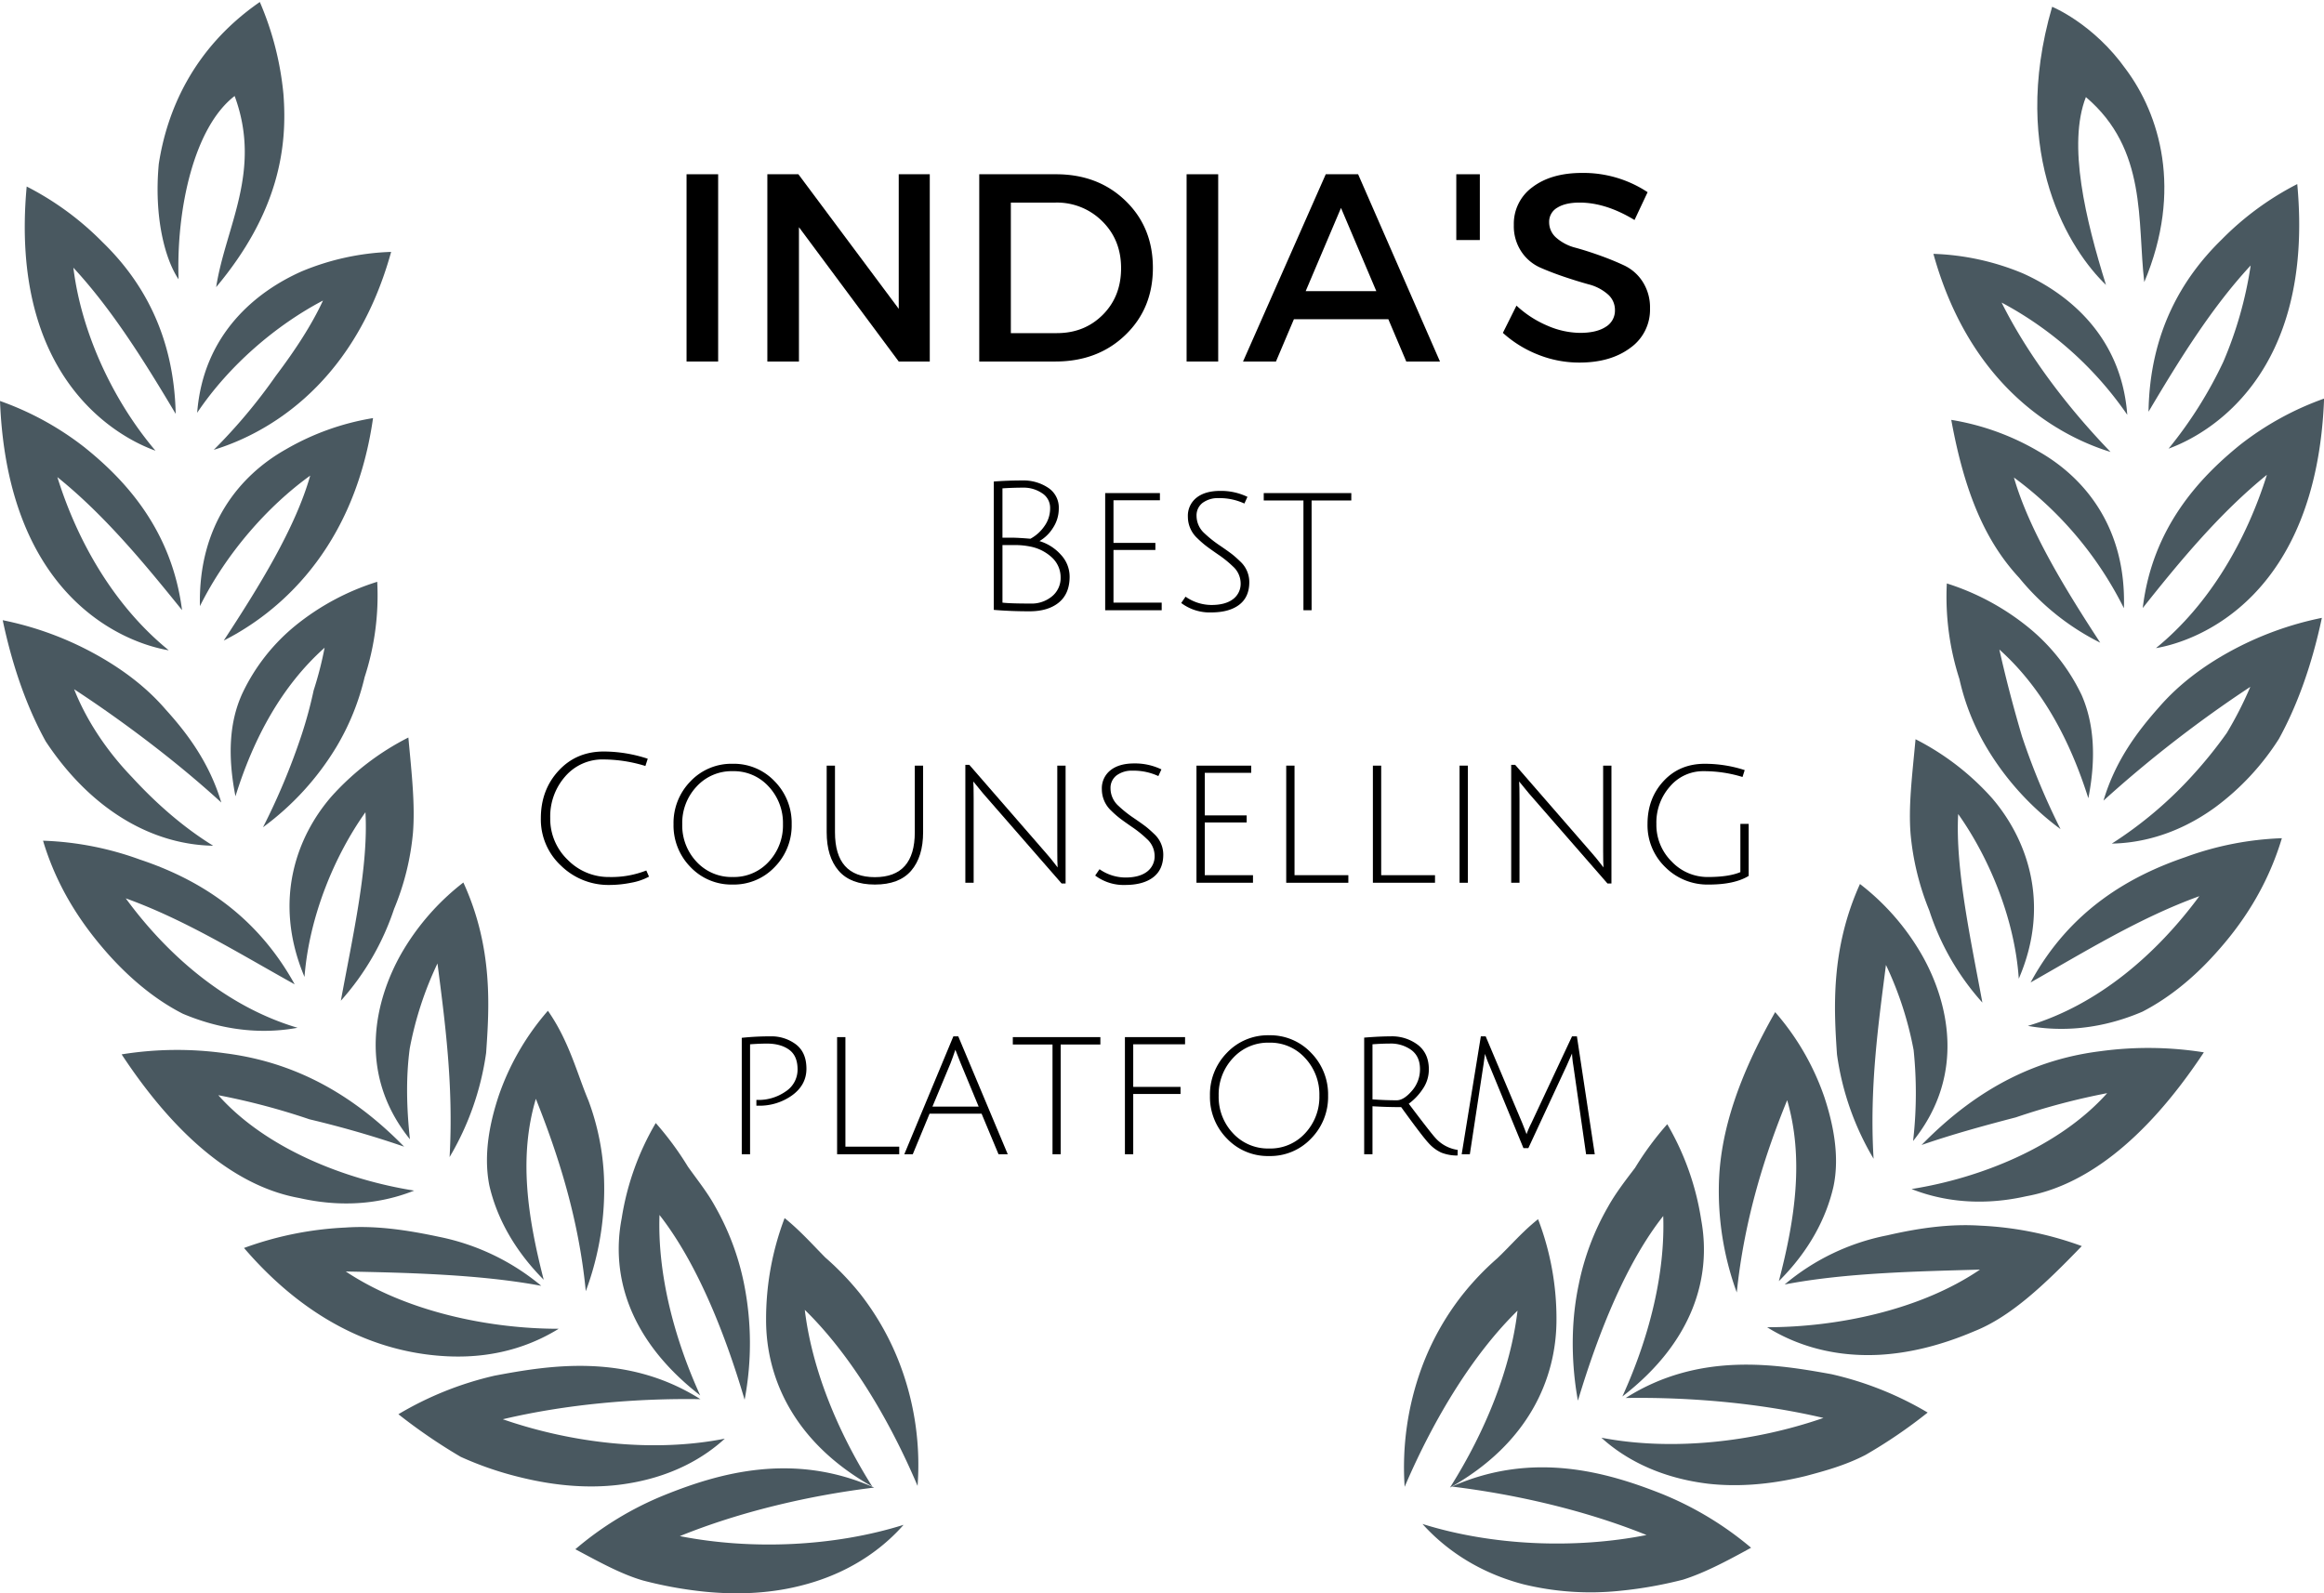 <svg xmlns="http://www.w3.org/2000/svg" xmlns:xlink="http://www.w3.org/1999/xlink" width="1032.508" height="708.02" viewBox="0 0 1032.508 708.02">
  <defs>
    <clipPath id="clip-path">
      <path id="Path_17" data-name="Path 17" d="M705,258h81.457V371.032H705Zm0,0" transform="translate(-705 -258)"/>
    </clipPath>
    <clipPath id="clip-path-2">
      <path id="Path_26" data-name="Path 26" d="M48.711,259h81.57V370.583H48.711Zm0,0" transform="translate(-48.711 -259)"/>
    </clipPath>
    <clipPath id="clip-path-3">
      <path id="Path_29" data-name="Path 29" d="M97,136.289h56.516V264.843H97Zm0,0" transform="translate(-97 -136.289)"/>
    </clipPath>
  </defs>
  <g id="logo_brand" transform="translate(-48.711 -136.289)">
    <path id="Path_1" data-name="Path 1" d="M499.6,629.411c34.988-19.626,47.114-48.433,47.3-74.007a123.484,123.484,0,0,0-8.169-45.252c-6.975,5.508-12.46,12.023-18.137,17.39A122.93,122.93,0,0,0,505.3,543.528,118.632,118.632,0,0,0,486.814,576.7a128.493,128.493,0,0,0-7.36,52.367C492.825,597.848,510.3,569.675,529.6,550.8,526.551,576.6,515.507,604.159,499.6,629.411Zm0,0" transform="translate(193.318 167.914)" fill="#495860"/>
    <path id="Path_2" data-name="Path 2" d="M571.088,521.828c.883,25.173-5.95,53.419-18.159,80.2,31.246-24.108,39.771-52.835,35.023-78.547a120.02,120.02,0,0,0-15.075-42.46,135.2,135.2,0,0,0-14.316,19.415c-4.585,6-8.83,11.548-12.068,17.413a114.31,114.31,0,0,0-12.945,34.4c-4.665,21.992-2.135,41.934-.362,51.625C542.649,572.417,555.023,542.178,571.088,521.828Zm0,0" transform="translate(216.562 154.83)" fill="#495860"/>
    <path id="Path_3" data-name="Path 3" d="M606.052,485.777c7.4,25.632,3.679,52.248-3.7,80.417,13.677-13.609,21.114-28.287,24.251-41.974,2.937-13.813-.278-28.388-4.014-39.732a113.251,113.251,0,0,0-21.879-37.831c-16.268,28.609-23.989,52.43-24.935,74.365a131.126,131.126,0,0,0,7.88,50.215C587.054,538.206,596.383,509.4,606.052,485.777Zm0,0" transform="translate(236.671 139.396)" fill="#495860"/>
    <path id="Path_4" data-name="Path 4" d="M628.435,529.456c-1.93-31.965,2.253-60.614,5.491-86.121a154.289,154.289,0,0,1,12.3,37.83,186.092,186.092,0,0,1-.238,40.412c23.945-29.832,15.278-62.529,4.1-82.347a106.829,106.829,0,0,0-27.7-31.863c-13.115,29.028-11.581,55.542-10.216,75.7A123.615,123.615,0,0,0,628.435,529.456Zm0,0" transform="translate(252.673 121.75)" fill="#495860"/>
    <path id="Path_5" data-name="Path 5" d="M666.457,480c-5.368-29.029-12.041-59.642-10.755-83.79,13.557,19.133,25.1,46.242,26.928,73.181,14.774-34.263,2.83-63.111-11.848-80.2a115.877,115.877,0,0,0-34.021-26.219c-1.527,16.506-3.214,29.775-2.19,42.239a118.37,118.37,0,0,0,8.3,33.874A113.447,113.447,0,0,0,666.457,480Zm0,0" transform="translate(262.988 101.811)" fill="#495860"/>
    <path id="Path_6" data-name="Path 6" d="M705.508,364.794a87.134,87.134,0,0,0-23.519-29.956A109.927,109.927,0,0,0,645.613,315.2,119.208,119.208,0,0,0,651.2,357.65a103.614,103.614,0,0,0,12.481,31.123,123.7,123.7,0,0,0,32.453,35.605,310.807,310.807,0,0,1-17.124-41.238c-3.923-13.241-7.279-26.17-10.058-38.577,18.979,17.016,31.287,40.05,39.534,66.088Q713.792,383.745,705.508,364.794Zm0,0" transform="translate(268.032 80.353)" fill="#495860"/>
    <path id="Path_7" data-name="Path 7" d="M723.641,348.736c1.143-36.07-17.734-58.2-37.818-69.621a112.123,112.123,0,0,0-38.889-14.073c5.988,32.73,15.3,54.156,30.177,70.182a109.415,109.415,0,0,0,36.012,28.829c-15.781-24.143-31.626-50.114-38.346-73.4A161.356,161.356,0,0,1,723.641,348.736Zm0,0" transform="translate(268.682 57.828)" fill="#495860"/>
    <path id="Path_8" data-name="Path 8" d="M720.164,302.162c-20.366-21.086-37.479-44.43-48.4-66.383a157.892,157.892,0,0,1,55.825,49.876c-2.62-35.243-26.684-54-46.372-62.845a112.311,112.311,0,0,0-39.754-8.677C658.781,276.672,700.964,296.274,720.164,302.162Zm0,0" transform="translate(266.226 34.962)" fill="#495860"/>
    <path id="Path_9" data-name="Path 9" d="M694.906,178.5c27.409,23.219,22.762,55.486,25.942,82.209,17.271-41.039,6.675-74.669-8.167-94.573-14.475-20.36-32.771-27.765-32.771-27.765-19.308,66.428,8.321,108.668,23.922,123.6C694.811,233.02,686.664,199.565,694.906,178.5Zm0,0" transform="translate(280.525 0.933)" fill="#495860"/>
    <path id="Path_10" data-name="Path 10" d="M497.9,594.791c28.632,3.5,59.335,10.574,86.461,21.533-32.017,6.334-68.772,4.727-99.538-4.908,7,7.783,21.121,20.611,44.907,26.821a126,126,0,0,0,43.371,2.819,184.5,184.5,0,0,0,27.506-4.907c9.645-3.058,19.563-8.327,30.2-14.175a146.858,146.858,0,0,0-39.851-24.018C566.945,588.461,533.95,578.77,497.9,594.791Zm0,0" transform="translate(195.871 202.089)" fill="#495860"/>
    <path id="Path_11" data-name="Path 11" d="M550.471,569.572c28.315-.44,59.522,2.208,87.854,8.866-30.946,10.709-67.186,14.836-98.648,8.785,8.1,7.421,23.225,17.549,47.555,20.463,12.181,1.348,26.492.662,43.271-3.458,8.241-2.208,17.411-4.659,26.457-9.33a221.554,221.554,0,0,0,27.67-18.856,147.9,147.9,0,0,0-42.767-17.049C617.584,554.6,583.207,548.8,550.471,569.572Zm0,0" transform="translate(220.509 187.947)" fill="#495860"/>
    <path id="Path_12" data-name="Path 12" d="M643.836,516.506a100.671,100.671,0,0,0-45.564,21.834c27.058-5.247,59.839-5.831,86.784-6.612-26.616,18.114-63.8,25.609-94.583,25.609,8.689,5.412,25.3,13.451,49.66,12.261,12.193-.645,26.345-3.634,42.274-10.432,16.122-6.373,30.964-20.344,47.872-37.892a150.569,150.569,0,0,0-45.064-9.075C672.252,511.361,658.8,513.042,643.836,516.506Zm0,0" transform="translate(243.323 168.738)" fill="#495860"/>
    <path id="Path_13" data-name="Path 13" d="M718.652,459.079c-26.26,3.277-52.966,14.542-79.441,41.673,13.19-4.6,27.6-8.559,41.877-12.277a304.723,304.723,0,0,1,40.582-10.755c-21.2,23.741-56.164,37.728-86.907,42.6,9.334,3.7,27.047,8.6,50.934,3.21,24.992-4.484,52.141-23.457,78.927-63.949A157.214,157.214,0,0,0,718.652,459.079Zm0,0" transform="translate(263.215 144.341)" fill="#495860"/>
    <path id="Path_14" data-name="Path 14" d="M671.639,457.419c24.2-13.71,48.517-28.768,74.975-38.34-18.839,25.529-44.775,48.291-76.2,57.636,9.873,1.772,28.394,3.34,50.889-6.3,10.3-5.321,21.4-13.523,32.516-25.909,11.2-12.368,22.744-28.868,29.458-51.183a138.533,138.533,0,0,0-43.026,8.463C716.194,410.016,689.21,424.971,671.639,457.419Zm0,0" transform="translate(279.226 115.445)" fill="#495860"/>
    <path id="Path_15" data-name="Path 15" d="M718.2,365.539c-9.5,10.693-19.382,23.763-24.59,41.431a545.8,545.8,0,0,1,65.228-50.562A165.894,165.894,0,0,1,748.4,376.877a195.947,195.947,0,0,1-15.239,18.9,178.309,178.309,0,0,1-35.849,30.291c9.754-.181,27.206-2.485,46.022-16.2a113.522,113.522,0,0,0,28.19-30.313c7.625-13.835,14.4-31.61,19.105-53.8a144.778,144.778,0,0,0-41.3,15.2C738.589,346.9,727.494,354.8,718.2,365.539Zm0,0" transform="translate(289.645 85.093)" fill="#495860"/>
    <g id="Group_1" data-name="Group 1" transform="translate(999.761 312.664)" clip-path="url(#clip-path)">
      <path id="Path_16" data-name="Path 16" d="M711.51,369.4c18.381-3.074,71.365-22.546,74.7-110.886A132.492,132.492,0,0,0,749,278.975c-18.245,14.735-39.132,37.033-43.355,72.615,16.585-20.95,34.382-42.358,55.157-59.2C751.889,320.887,735.658,349.722,711.51,369.4Zm0,0" transform="translate(-704.712 -257.77)" fill="#495860"/>
    </g>
    <path id="Path_18" data-name="Path 18" d="M752.795,228.9a173.54,173.54,0,0,1-12.158,42.823A186.8,186.8,0,0,1,716.325,310.3c16.749-6.056,65.069-32.243,57.167-117.567a130.667,130.667,0,0,0-33.579,24.647c-17.294,16.869-31.955,41.029-32.5,76.516C721.029,270.958,735.287,247.783,752.795,228.9Zm0,0" transform="translate(295.846 25.353)" fill="#495860"/>
    <path id="Path_19" data-name="Path 19" d="M271.524,616.67c27.074-10.981,57.812-18.1,86.331-21.573-35.973-15.962-68.925-6.43-93.068,3.3a143.931,143.931,0,0,0-39.682,24.1c10.683,5.713,20.465,11.135,30.2,13.932a180.642,180.642,0,0,0,27.449,4.953c17.1,1.663,31.388.232,43.309-2.9,23.911-6.153,37.961-18.942,44.861-26.821C340.227,621.312,303.523,622.959,271.524,616.67Zm0,0" transform="translate(79.224 202.229)" fill="#495860"/>
    <path id="Path_20" data-name="Path 20" d="M315.871,587.473c-31.569,6.256-67.679,2.111-98.632-8.621,28.3-6.714,59.488-9.369,87.791-8.927-32.781-20.707-67.033-15.035-91.453-10.438a148,148,0,0,0-42.722,17.135,244.314,244.314,0,0,0,27.693,18.934,148.55,148.55,0,0,0,26.554,9.109c16.6,4.1,31.043,4.782,43.213,3.374C292.662,605.147,307.607,595.059,315.871,587.473Zm0,0" transform="translate(54.859 188.116)" fill="#495860"/>
    <path id="Path_21" data-name="Path 21" d="M263.338,557.768c-30.829.023-67.7-7.563-94.6-25.456,27.119.526,59.742,1.272,86.857,6.373A102.344,102.344,0,0,0,210,516.874c-15.159-3.237-28.484-4.986-41.435-4.086a151,151,0,0,0-45.042,9.074c32.185,37.473,66.049,46.961,90.236,48.127C238.2,571.2,254.667,563.11,263.338,557.768Zm0,0" transform="translate(33.599 168.993)" fill="#495860"/>
    <path id="Path_22" data-name="Path 22" d="M215.971,520.746c-30.635-4.84-65.912-18.658-87.026-42.393a303.907,303.907,0,0,1,40.5,10.711c14.554,3.463,28.813,7.579,42.064,12.164-26.474-27.1-53.464-38.2-79.617-41.515a154.465,154.465,0,0,0-45.886.5c26.769,40.655,54.025,59.409,79.023,63.853C188.947,529.492,206.551,524.505,215.971,520.746Zm0,0" transform="translate(16.751 144.612)" fill="#495860"/>
    <path id="Path_23" data-name="Path 23" d="M174.973,477.217C143.6,467.933,117.392,445.3,98.655,419.7c26.51,9.566,50.612,24.645,75.056,38.215-17.837-32.306-44.522-47.363-68.766-55.447a138.876,138.876,0,0,0-43.038-8.383c6.657,22.28,18.442,38.7,29.549,51.1,11.174,12.323,22.241,20.549,32.588,25.813C146.737,480.557,165.088,479.051,174.973,477.217Zm0,0" transform="translate(5.926 115.787)" fill="#495860"/>
    <path id="Path_24" data-name="Path 24" d="M96.968,410.591c18.827,13.648,36.2,15.94,46.077,16.1-12.809-7.9-24.918-18.352-35.9-30.3-11.344-11.78-20.367-25.309-25.875-39.245,21.488,14.061,45.653,32.226,65.393,50.346-5.276-17.594-15-30.613-24.693-41.3-9.238-10.755-20.458-18.646-31.145-24.561a144.03,144.03,0,0,0-41.283-15.159c4.7,22.234,11.446,39.986,19.1,53.838C77.654,393.965,87.537,403.752,96.968,410.591Zm0,0" transform="translate(0.374 85.418)" fill="#495860"/>
    <g id="Group_2" data-name="Group 2" transform="translate(48.711 314.114)" clip-path="url(#clip-path-2)">
      <path id="Path_25" data-name="Path 25" d="M123.686,370.037C99.453,350.354,83.077,321.666,74.2,293.08c20.871,16.806,38.555,38.215,55.39,59.109-4.563-35.572-25.14-57.846-43.582-72.542a132.667,132.667,0,0,0-37.293-20.4C52.141,347.6,105.193,366.986,123.686,370.037Zm0,0" transform="translate(-48.711 -258.889)" fill="#495860"/>
    </g>
    <path id="Path_27" data-name="Path 27" d="M114.373,310.875c-19.19-22.62-32.99-52.87-36.472-81.321,17.458,18.878,31.813,42.058,45.455,64.956-.758-35.525-15.233-59.607-32.633-76.436a130.636,130.636,0,0,0-33.568-24.59C49.315,278.786,97.685,304.938,114.373,310.875Zm0,0" transform="translate(3.41 25.688)" fill="#495860"/>
    <g id="Group_3" data-name="Group 3" transform="translate(118.688 136.289)" clip-path="url(#clip-path-3)">
      <path id="Path_28" data-name="Path 28" d="M131.258,178.673c12.3,33.392-4.058,58.162-8.214,84.932,27.777-33.166,31.768-62.155,29.888-85.816A135.362,135.362,0,0,0,142.444,136.9c-30.013,20.781-41.345,48.9-44.889,71.948-2.2,23.582,2.751,42.358,8.791,51.285C105.282,229.035,113.161,192.581,131.258,178.673Zm0,0" transform="translate(-96.989 -136.014)" fill="#495860"/>
    </g>
    <path id="Path_30" data-name="Path 30" d="M325.262,543.314a127.21,127.21,0,0,0-15.375-15.981c-5.479-5.53-11.112-11.9-18.074-17.524a126.262,126.262,0,0,0-8.231,45.251c-.028,25.773,12.306,54.44,47.177,74.059-15.9-25.231-26.871-52.747-29.985-78.526,19.36,18.884,36.857,47.007,50.108,78.231a126.127,126.127,0,0,0-7.228-52.379A119.753,119.753,0,0,0,325.262,543.314Zm0,0" transform="translate(105.488 167.76)" fill="#495860"/>
    <path id="Path_31" data-name="Path 31" d="M274.591,601.68c-12.181-26.776-18.963-55-18.075-80.156,15.919,20.368,28.5,50.443,37.819,82.109a134.741,134.741,0,0,0-.3-51.728,115.4,115.4,0,0,0-12.906-34.337c-3.221-5.91-7.586-11.338-11.967-17.485a138.412,138.412,0,0,0-14.31-19.423,120.1,120.1,0,0,0-15.136,42.354C234.74,548.911,243.389,577.481,274.591,601.68Zm0,0" transform="translate(85.197 154.669)" fill="#495860"/>
    <path id="Path_32" data-name="Path 32" d="M199.055,523.841c3.126,13.654,10.592,28.27,24.154,41.918-7.217-28.162-11.151-54.642-3.481-80.393,9.47,23.78,18.975,52.367,22.185,85.477a130.157,130.157,0,0,0,8.1-50.176,111.074,111.074,0,0,0-6.946-34.582c-4.937-11.683-8.543-26.35-17.985-39.845a113.62,113.62,0,0,0-21.862,37.774C199.452,495.374,196.293,509.762,199.055,523.841Zm0,0" transform="translate(67.054 139.208)" fill="#495860"/>
    <path id="Path_33" data-name="Path 33" d="M179.1,521c-1.484-13.87-1.823-27.381-.074-40.383a154.53,154.53,0,0,1,12.318-37.735c3.272,25.451,7.2,54.157,5.384,86.038a124.763,124.763,0,0,0,16.235-46.333c1.387-20.044,3.175-46.7-10.121-75.678a107.9,107.9,0,0,0-27.715,31.848C164.05,458.418,155.088,491.188,179.1,521Zm0,0" transform="translate(51.73 121.543)" fill="#495860"/>
    <path id="Path_34" data-name="Path 34" d="M144.128,468.837c2.107-27.063,13.445-54.019,27.07-73.181,1.41,24.086-5.6,54.8-10.919,83.75a115.864,115.864,0,0,0,23.644-40.784,115.044,115.044,0,0,0,8.4-33.873c.968-12.471-.52-25.813-2.049-42.3a116.721,116.721,0,0,0-34.094,26.119C141.2,405.749,129.632,434.381,144.128,468.837Zm0,0" transform="translate(39.867 101.574)" fill="#495860"/>
    <path id="Path_35" data-name="Path 35" d="M150.99,382.567a296.076,296.076,0,0,1-17.185,41.193,123.434,123.434,0,0,0,32.549-35.605,109.194,109.194,0,0,0,12.594-31.106,116.958,116.958,0,0,0,5.592-42.354,109.3,109.3,0,0,0-36.409,19.518,86.536,86.536,0,0,0-23.44,29.917c-5.905,12.725-6.657,27.929-3.137,45.88,8.095-25.977,20.634-49.1,39.608-66.021a159.416,159.416,0,0,1-4.873,18.975A189.559,189.559,0,0,1,150.99,382.567Zm0,0" transform="translate(31.765 80.128)" fill="#495860"/>
    <path id="Path_36" data-name="Path 36" d="M186.922,264.5a113.42,113.42,0,0,0-38.815,13.931c-20.321,11.474-38.912,33.552-38.09,69.621,11.745-23.582,30.138-44.413,48.992-58-6.588,23.237-22.625,49.191-38.412,73.294C138.132,354.469,177.781,328.634,186.922,264.5Zm0,0" transform="translate(27.522 57.586)" fill="#495860"/>
    <path id="Path_37" data-name="Path 37" d="M109.16,285.025c14.242-21.211,35.159-38.985,55.9-49.876-5.088,11.011-12.538,22.309-21.007,33.529a242.659,242.659,0,0,1-27.516,32.81c19.172-5.831,61.475-25.355,78.8-87.957a112.657,112.657,0,0,0-39.771,8.667C135.737,231.006,111.895,249.738,109.16,285.025Zm0,0" transform="translate(27.15 34.692)" fill="#495860"/>
    <g id="Group_5" data-name="Group 5" transform="translate(353.732 213.724)">
      <g id="Group_4" data-name="Group 4" transform="translate(0 0)">
        <path id="Path_38" data-name="Path 38" d="M21.585,25.79H7.547V-57.422H21.585Zm0,0" transform="translate(-7.547 57.422)"/>
      </g>
    </g>
    <g id="Group_7" data-name="Group 7" transform="translate(389.63 213.724)">
      <g id="Group_6" data-name="Group 6" transform="translate(0 0)">
        <path id="Path_39" data-name="Path 39" d="M79.709,25.79H65.92L21.585-33.9V25.79H7.547V-57.422H21.336L65.92,2.377v-59.8h13.79Zm0,0" transform="translate(-7.547 57.422)"/>
      </g>
    </g>
    <g id="Group_9" data-name="Group 9" transform="translate(483.773 213.724)">
      <g id="Group_8" data-name="Group 8" transform="translate(0 0)">
        <path id="Path_40" data-name="Path 40" d="M7.547-57.422H41.67q18.655,0,30.839,11.774Q84.685-33.9,84.691-15.827T72.441,14.016Q60.214,25.793,41.307,25.79H7.547ZM21.585-44.833V13.178H42.032q12.227,0,20.378-8.129Q70.562-3.1,70.562-15.691q0-12.609-8.4-20.877A28.381,28.381,0,0,0,41.42-44.833Zm0,0" transform="translate(-7.547 57.422)"/>
      </g>
    </g>
    <g id="Group_11" data-name="Group 11" transform="translate(575.895 213.724)">
      <g id="Group_10" data-name="Group 10" transform="translate(0 0)">
        <path id="Path_41" data-name="Path 41" d="M21.585,25.79H7.547V-57.422H21.585Zm0,0" transform="translate(-7.547 57.422)"/>
      </g>
    </g>
    <g id="Group_13" data-name="Group 13" transform="translate(600.97 213.724)">
      <g id="Group_12" data-name="Group 12" transform="translate(0 0)">
        <path id="Path_42" data-name="Path 42" d="M64.632,7H22.676L14.705,25.79H.078L36.827-57.422H51.205L87.57,25.79H72.6ZM59.289-5.479,43.6-42.455,27.906-5.479Zm0,0" transform="translate(-0.078 57.422)"/>
      </g>
    </g>
    <g id="Group_15" data-name="Group 15" transform="translate(695.714 213.724)">
      <g id="Group_14" data-name="Group 14" transform="translate(0 0)">
        <path id="Path_43" data-name="Path 43" d="M15.383-28.19H4.922V-57.422H15.383Zm0,0" transform="translate(-4.922 57.422)"/>
      </g>
    </g>
    <g id="Group_17" data-name="Group 17" transform="translate(716.409 213.135)">
      <g id="Group_16" data-name="Group 16" transform="translate(0 0)">
        <path id="Path_44" data-name="Path 44" d="M37.327-57.828a51.653,51.653,0,0,1,29.118,8.559L60.627-36.906Q47.9-44.65,36.241-44.65q-6.3,0-9.918,2.264A7.174,7.174,0,0,0,22.7-35.955a9.071,9.071,0,0,0,3.329,7.065,20.581,20.581,0,0,0,8.31,4.279q5,1.359,10.823,3.442t10.8,4.415a19.741,19.741,0,0,1,8.265,7.246A21.093,21.093,0,0,1,67.51,2.424,20.746,20.746,0,0,1,58.77,19.9q-8.746,6.547-22.643,6.544A49.308,49.308,0,0,1,17.7,22.893,51.115,51.115,0,0,1,2.141,13.247L8.186,1.134A47.054,47.054,0,0,0,22.044,10.1a37.2,37.2,0,0,0,14.333,3.147q7.353,0,11.457-2.672a8.407,8.407,0,0,0,4.1-7.427A9.147,9.147,0,0,0,48.6-4.029a20.6,20.6,0,0,0-8.333-4.28q-4.984-1.376-10.8-3.328-5.825-1.97-10.823-4.166a19.64,19.64,0,0,1-8.31-7.087A20.344,20.344,0,0,1,7.009-34.665a20.089,20.089,0,0,1,8.31-16.869Q23.648-57.825,37.327-57.828Zm0,0" transform="translate(-2.141 57.828)"/>
      </g>
    </g>
    <g id="Group_19" data-name="Group 19" transform="translate(490.237 349.789)">
      <g id="Group_18" data-name="Group 18" transform="translate(0 0)">
        <path id="Path_45" data-name="Path 45" d="M7.312-39.321q6.249-.475,12.793-.475a19.723,19.723,0,0,1,11.3,3.215A10.482,10.482,0,0,1,36.182-27.3a15.462,15.462,0,0,1-2.536,8.514A17.507,17.507,0,0,1,27.6-12.852a20.68,20.68,0,0,1,9.555,6.113A14.228,14.228,0,0,1,41,2.953q0,7.54-4.778,11.48-4.78,3.923-13.087,3.917-8.287,0-15.827-.634Zm16.28,54.229a14.21,14.21,0,0,0,9.623-3.238A10.49,10.49,0,0,0,37,3.36a11.992,11.992,0,0,0-3.668-8.74,19.54,19.54,0,0,0-9.985-5.072,33.4,33.4,0,0,0-6.861-.634H11.162V14.5Q14.694,14.908,23.593,14.908Zm8.74-42.319a7.663,7.663,0,0,0-3.645-6.77,14.5,14.5,0,0,0-8.2-2.423q-4.534,0-9.329.317v21.918h3.917q2.9,0,8.514.475a17.849,17.849,0,0,0,6.159-5.525A13.456,13.456,0,0,0,32.333-27.411Zm0,0" transform="translate(-7.312 39.797)"/>
      </g>
    </g>
    <g id="Group_21" data-name="Group 21" transform="translate(539.722 355.404)">
      <g id="Group_20" data-name="Group 20" transform="translate(0 0)">
        <path id="Path_46" data-name="Path 46" d="M6.641,16.134V-35.922H30.959v3.193H10.331V-13.8H28.944v3.147H10.331V12.76h21.42v3.374Zm0,0" transform="translate(-6.641 35.922)"/>
      </g>
    </g>
    <g id="Group_23" data-name="Group 23" transform="translate(573.502 354.43)">
      <g id="Group_22" data-name="Group 22" transform="translate(0 0)">
        <path id="Path_47" data-name="Path 47" d="M19.035-33.378A11.348,11.348,0,0,0,11.97-31.3a6.969,6.969,0,0,0-2.717,5.864,10.5,10.5,0,0,0,3.6,7.766,51.554,51.554,0,0,0,6.634,5.276q4.05,2.768,5.57,3.962t3.691,3.283a12.457,12.457,0,0,1,3.94,9.057q0,6.657-4.461,10.076T15.774,17.409A20.988,20.988,0,0,1,2.438,13.22l1.925-2.808A20.238,20.238,0,0,0,15.91,14.1q6.088,0,9.51-2.559a8.5,8.5,0,0,0,3.419-7.223A10.167,10.167,0,0,0,25.375-3.06a48.038,48.038,0,0,0-6.453-5.208q-4.059-2.8-5.661-4.053A44.469,44.469,0,0,1,9.5-15.649a12.985,12.985,0,0,1-4.1-9.465,10.184,10.184,0,0,1,3.8-8.423q3.821-3.057,10.551-3.057a27.011,27.011,0,0,1,12.114,2.649l-1.359,2.966A26.21,26.21,0,0,0,19.035-33.378Zm0,0" transform="translate(-2.438 36.594)"/>
      </g>
    </g>
    <g id="Group_25" data-name="Group 25" transform="translate(610.168 355.404)">
      <g id="Group_24" data-name="Group 24" transform="translate(0 0)">
        <path id="Path_48" data-name="Path 48" d="M18.529-32.639H.891v-3.283h38.9v3.283H22.152V16.134H18.529Zm0,0" transform="translate(-0.891 35.922)"/>
      </g>
    </g>
    <g id="Group_27" data-name="Group 27" transform="translate(289 470.24)">
      <g id="Group_26" data-name="Group 26" transform="translate(0)">
        <path id="Path_49" data-name="Path 49" d="M35.461,19.051a30.094,30.094,0,0,1-21.488-8.536,27.973,27.973,0,0,1-8.989-21.1q0-12.567,7.857-21.1Q20.7-40.25,32.971-40.25a62.666,62.666,0,0,1,19.5,3.215l-1.041,3.215a64.031,64.031,0,0,0-18.454-2.9,21.839,21.839,0,0,0-17.163,7.54A26.9,26.9,0,0,0,9.151-10.724a25.2,25.2,0,0,0,7.744,18.59,25.458,25.458,0,0,0,18.567,7.653,42.1,42.1,0,0,0,16.371-2.9l1.2,2.74a26.476,26.476,0,0,1-7.993,2.717A49.544,49.544,0,0,1,35.461,19.051Zm0,0" transform="translate(-4.984 40.25)"/>
      </g>
    </g>
    <g id="Group_29" data-name="Group 29" transform="translate(347.95 475.697)">
      <g id="Group_28" data-name="Group 28" transform="translate(0 0)">
        <path id="Path_50" data-name="Path 50" d="M30.665,17.179a25.052,25.052,0,0,1-18.7-7.766A26.336,26.336,0,0,1,4.422-9.63,26.38,26.38,0,0,1,11.962-28.7a25.031,25.031,0,0,1,18.7-7.789A24.963,24.963,0,0,1,49.345-28.7,26.353,26.353,0,0,1,56.908-9.63,26.31,26.31,0,0,1,49.345,9.412,24.985,24.985,0,0,1,30.665,17.179ZM30.71-33.2a21.04,21.04,0,0,0-16.054,6.838A23.591,23.591,0,0,0,8.294-9.63,23.472,23.472,0,0,0,14.656,7.058a21.12,21.12,0,0,0,16.054,6.77A20.915,20.915,0,0,0,46.7,7.058,23.553,23.553,0,0,0,53.036-9.63,23.672,23.672,0,0,0,46.7-26.363,20.836,20.836,0,0,0,30.71-33.2Zm0,0" transform="translate(-4.422 36.484)"/>
      </g>
    </g>
    <g id="Group_31" data-name="Group 31" transform="translate(415.99 476.512)">
      <g id="Group_30" data-name="Group 30" transform="translate(0 0)">
        <path id="Path_51" data-name="Path 51" d="M43.854,10.767q-5.3,6.164-16.122,6.159T11.611,10.767q-5.3-6.181-5.3-17.1V-35.922H10V-6.328q0,19.971,17.729,19.971T45.462-6.328V-35.922h3.691V-6.328Q49.153,4.592,43.854,10.767Zm0,0" transform="translate(-6.313 35.922)"/>
      </g>
    </g>
    <g id="Group_33" data-name="Group 33" transform="translate(477.596 476.173)">
      <g id="Group_32" data-name="Group 32" transform="translate(0 0)">
        <path id="Path_52" data-name="Path 52" d="M6.641,16.239v-52.4H8.407L42.575,3.152Q44.426,5.257,45.994,7.3c1.041,1.359,1.591,2.072,1.653,2.128q-.161-1.919-.159-7.54v-37.7h3.691V16.556H49.413L14.588-23.386l-4.415-5.389q.153,1.613.158,7.54V16.239Zm0,0" transform="translate(-6.641 36.156)"/>
      </g>
    </g>
    <g id="Group_35" data-name="Group 35" transform="translate(535.281 475.539)">
      <g id="Group_34" data-name="Group 34" transform="translate(0 0)">
        <path id="Path_53" data-name="Path 53" d="M19.035-33.378A11.348,11.348,0,0,0,11.97-31.3a6.969,6.969,0,0,0-2.717,5.864,10.5,10.5,0,0,0,3.6,7.766,51.554,51.554,0,0,0,6.634,5.276q4.05,2.768,5.57,3.962t3.691,3.283a12.457,12.457,0,0,1,3.94,9.057q0,6.657-4.461,10.076T15.774,17.409A20.988,20.988,0,0,1,2.438,13.22l1.925-2.808A20.238,20.238,0,0,0,15.91,14.1q6.088,0,9.51-2.559a8.5,8.5,0,0,0,3.419-7.223A10.167,10.167,0,0,0,25.375-3.06a48.038,48.038,0,0,0-6.453-5.208q-4.059-2.8-5.661-4.053A44.469,44.469,0,0,1,9.5-15.649a12.985,12.985,0,0,1-4.1-9.465,10.184,10.184,0,0,1,3.8-8.423q3.821-3.057,10.551-3.057a27.011,27.011,0,0,1,12.114,2.649l-1.359,2.966A26.21,26.21,0,0,0,19.035-33.378Zm0,0" transform="translate(-2.438 36.594)"/>
      </g>
    </g>
    <g id="Group_37" data-name="Group 37" transform="translate(580.28 476.512)">
      <g id="Group_36" data-name="Group 36" transform="translate(0 0)">
        <path id="Path_54" data-name="Path 54" d="M6.641,16.134V-35.922H30.959v3.193H10.331V-13.8H28.944v3.147H10.331V12.76h21.42v3.374Zm0,0" transform="translate(-6.641 35.922)"/>
      </g>
    </g>
    <g id="Group_39" data-name="Group 39" transform="translate(620.152 476.512)">
      <g id="Group_38" data-name="Group 38" transform="translate(0 0)">
        <path id="Path_55" data-name="Path 55" d="M6.641,16.134V-35.922h3.691V12.76H34.242v3.374Zm0,0" transform="translate(-6.641 35.922)"/>
      </g>
    </g>
    <g id="Group_41" data-name="Group 41" transform="translate(658.658 476.512)">
      <g id="Group_40" data-name="Group 40" transform="translate(0 0)">
        <path id="Path_56" data-name="Path 56" d="M6.641,16.134V-35.922h3.691V12.76H34.242v3.374Zm0,0" transform="translate(-6.641 35.922)"/>
      </g>
    </g>
    <g id="Group_43" data-name="Group 43" transform="translate(697.166 476.512)">
      <g id="Group_42" data-name="Group 42" transform="translate(0 0)">
        <path id="Path_57" data-name="Path 57" d="M6.641,16.134V-35.922h3.691V16.134Zm0,0" transform="translate(-6.641 35.922)"/>
      </g>
    </g>
    <g id="Group_45" data-name="Group 45" transform="translate(720.108 476.173)">
      <g id="Group_44" data-name="Group 44" transform="translate(0 0)">
        <path id="Path_58" data-name="Path 58" d="M6.641,16.239v-52.4H8.407L42.575,3.152Q44.426,5.257,45.994,7.3c1.041,1.359,1.591,2.072,1.653,2.128q-.161-1.919-.159-7.54v-37.7h3.691V16.556H49.413L14.588-23.386l-4.415-5.389q.153,1.613.158,7.54V16.239Zm0,0" transform="translate(-6.641 36.156)"/>
      </g>
    </g>
    <g id="Group_47" data-name="Group 47" transform="translate(780.671 475.697)">
      <g id="Group_46" data-name="Group 46" transform="translate(0 0)">
        <path id="Path_59" data-name="Path 59" d="M29.374-33.2a19.277,19.277,0,0,0-14.967,6.793A24.1,24.1,0,0,0,8.362-9.766,22.835,22.835,0,0,0,15.177,6.967a21.909,21.909,0,0,0,16.076,6.861q9.281,0,14.423-2.174V-9.766h3.691v23.1q-6.275,3.855-17.752,3.849A26.474,26.474,0,0,1,12.279,9.412,25.878,25.878,0,0,1,4.422-9.721q0-11.361,7.11-19.065t18.341-7.7A57.365,57.365,0,0,1,47.6-33.677l-.974,3.057A58.009,58.009,0,0,0,29.374-33.2Zm0,0" transform="translate(-4.422 36.484)"/>
      </g>
    </g>
    <g id="Group_49" data-name="Group 49" transform="translate(378.261 596.814)">
      <g id="Group_48" data-name="Group 48" transform="translate(0 0)">
        <path id="Path_60" data-name="Path 60" d="M6.641,16.239V-35.5a117.932,117.932,0,0,1,12.725-.657A18.047,18.047,0,0,1,30.71-32.579q4.662,3.583,4.664,10.8,0,7.2-6.34,11.82A24.811,24.811,0,0,1,14.022-5.339h-.883V-7.9h.566a20.915,20.915,0,0,0,12.431-3.759,11.546,11.546,0,0,0,5.3-9.8q0-6.02-3.736-8.74t-9.827-2.74q-3.218,0-7.54.317V16.239Zm0,0" transform="translate(-6.641 36.156)"/>
      </g>
    </g>
    <g id="Group_51" data-name="Group 51" transform="translate(420.619 597.154)">
      <g id="Group_50" data-name="Group 50" transform="translate(0 0)">
        <path id="Path_61" data-name="Path 61" d="M6.641,16.134V-35.922h3.691V12.76H34.242v3.374Zm0,0" transform="translate(-6.641 35.922)"/>
      </g>
    </g>
    <g id="Group_53" data-name="Group 53" transform="translate(450.476 596.814)">
      <g id="Group_52" data-name="Group 52" transform="translate(0 0)">
        <path id="Path_62" data-name="Path 62" d="M11.9-1.807,4.431,16.239H.672l21.8-52.4h2.174l21.986,52.4h-4.1L35-1.807ZM23.36-30.2q-1.206,3.6-2.151,6L13.171-4.932H33.708L25.76-24.11Q23.926-28.611,23.36-30.2Zm0,0" transform="translate(-0.672 36.156)"/>
      </g>
    </g>
    <g id="Group_55" data-name="Group 55" transform="translate(498.685 597.154)">
      <g id="Group_54" data-name="Group 54" transform="translate(0 0)">
        <path id="Path_63" data-name="Path 63" d="M18.529-32.639H.891v-3.283h38.9v3.283H22.152V16.134H18.529Zm0,0" transform="translate(-0.891 35.922)"/>
      </g>
    </g>
    <g id="Group_57" data-name="Group 57" transform="translate(548.493 597.154)">
      <g id="Group_56" data-name="Group 56" transform="translate(0 0)">
        <path id="Path_64" data-name="Path 64" d="M6.641,16.134V-35.922H33.359v3.193H10.331V-13.8H31.344v3.147H10.331V16.134Zm0,0" transform="translate(-6.641 35.922)"/>
      </g>
    </g>
    <g id="Group_59" data-name="Group 59" transform="translate(586.271 596.339)">
      <g id="Group_58" data-name="Group 58" transform="translate(0 0)">
        <path id="Path_65" data-name="Path 65" d="M30.665,17.179a25.052,25.052,0,0,1-18.7-7.766A26.336,26.336,0,0,1,4.422-9.63,26.38,26.38,0,0,1,11.962-28.7a25.031,25.031,0,0,1,18.7-7.789A24.963,24.963,0,0,1,49.345-28.7,26.353,26.353,0,0,1,56.908-9.63,26.31,26.31,0,0,1,49.345,9.412,24.985,24.985,0,0,1,30.665,17.179ZM30.71-33.2a21.04,21.04,0,0,0-16.054,6.838A23.591,23.591,0,0,0,8.294-9.63,23.472,23.472,0,0,0,14.656,7.058a21.12,21.12,0,0,0,16.054,6.77A20.915,20.915,0,0,0,46.7,7.058,23.553,23.553,0,0,0,53.036-9.63,23.672,23.672,0,0,0,46.7-26.363,20.836,20.836,0,0,0,30.71-33.2Zm0,0" transform="translate(-4.422 36.484)"/>
      </g>
    </g>
    <g id="Group_61" data-name="Group 61" transform="translate(654.789 596.814)">
      <g id="Group_60" data-name="Group 60" transform="translate(0 0)">
        <path id="Path_66" data-name="Path 66" d="M6.641,16.239V-35.59q6.9-.56,11.706-.566a19.052,19.052,0,0,1,12.2,3.827q4.823,3.8,4.823,10.868a15.189,15.189,0,0,1-2.74,8.74,25.482,25.482,0,0,1-6.181,6.5Q36.005,6.463,38.25,8.948a16.422,16.422,0,0,0,9.94,5.366l-.068,2.491a19.261,19.261,0,0,1-7.313-1.336,17.351,17.351,0,0,1-5.57-4.212Q32.47,8.294,23.079-4.705q-6.5,0-12.748-.385v21.33ZM21.087-7.74q3.125,0,6.725-4.166a14.412,14.412,0,0,0,3.623-9.714q0-5.545-3.781-8.423a15.591,15.591,0,0,0-9.782-2.9q-3.218,0-7.54.317V-8.147Q16.105-7.74,21.087-7.74Zm0,0" transform="translate(-6.641 36.156)"/>
      </g>
    </g>
    <g id="Group_63" data-name="Group 63" transform="translate(698.107 596.814)">
      <g id="Group_62" data-name="Group 62" transform="translate(0 0)">
        <path id="Path_67" data-name="Path 67" d="M32.492,13.522H30.318L15.147-23.318q-.951-2.148-1.925-5.049c0,.062-.04.357-.113.883s-.175,1.24-.294,2.128-.215,1.608-.317,2.2l-6,39.4H2.875l8.514-52.4H13.54L29.752,2.291Q31.671,7.1,31.677,7.34A43.463,43.463,0,0,1,33.85,2.359L51.9-36.156H54.07L62,16.239H58.146L52.463-23.318a45.511,45.511,0,0,1-.566-5.208l-2.332,5.3Zm0,0" transform="translate(-2.875 36.156)"/>
      </g>
    </g>
  </g>
</svg>
